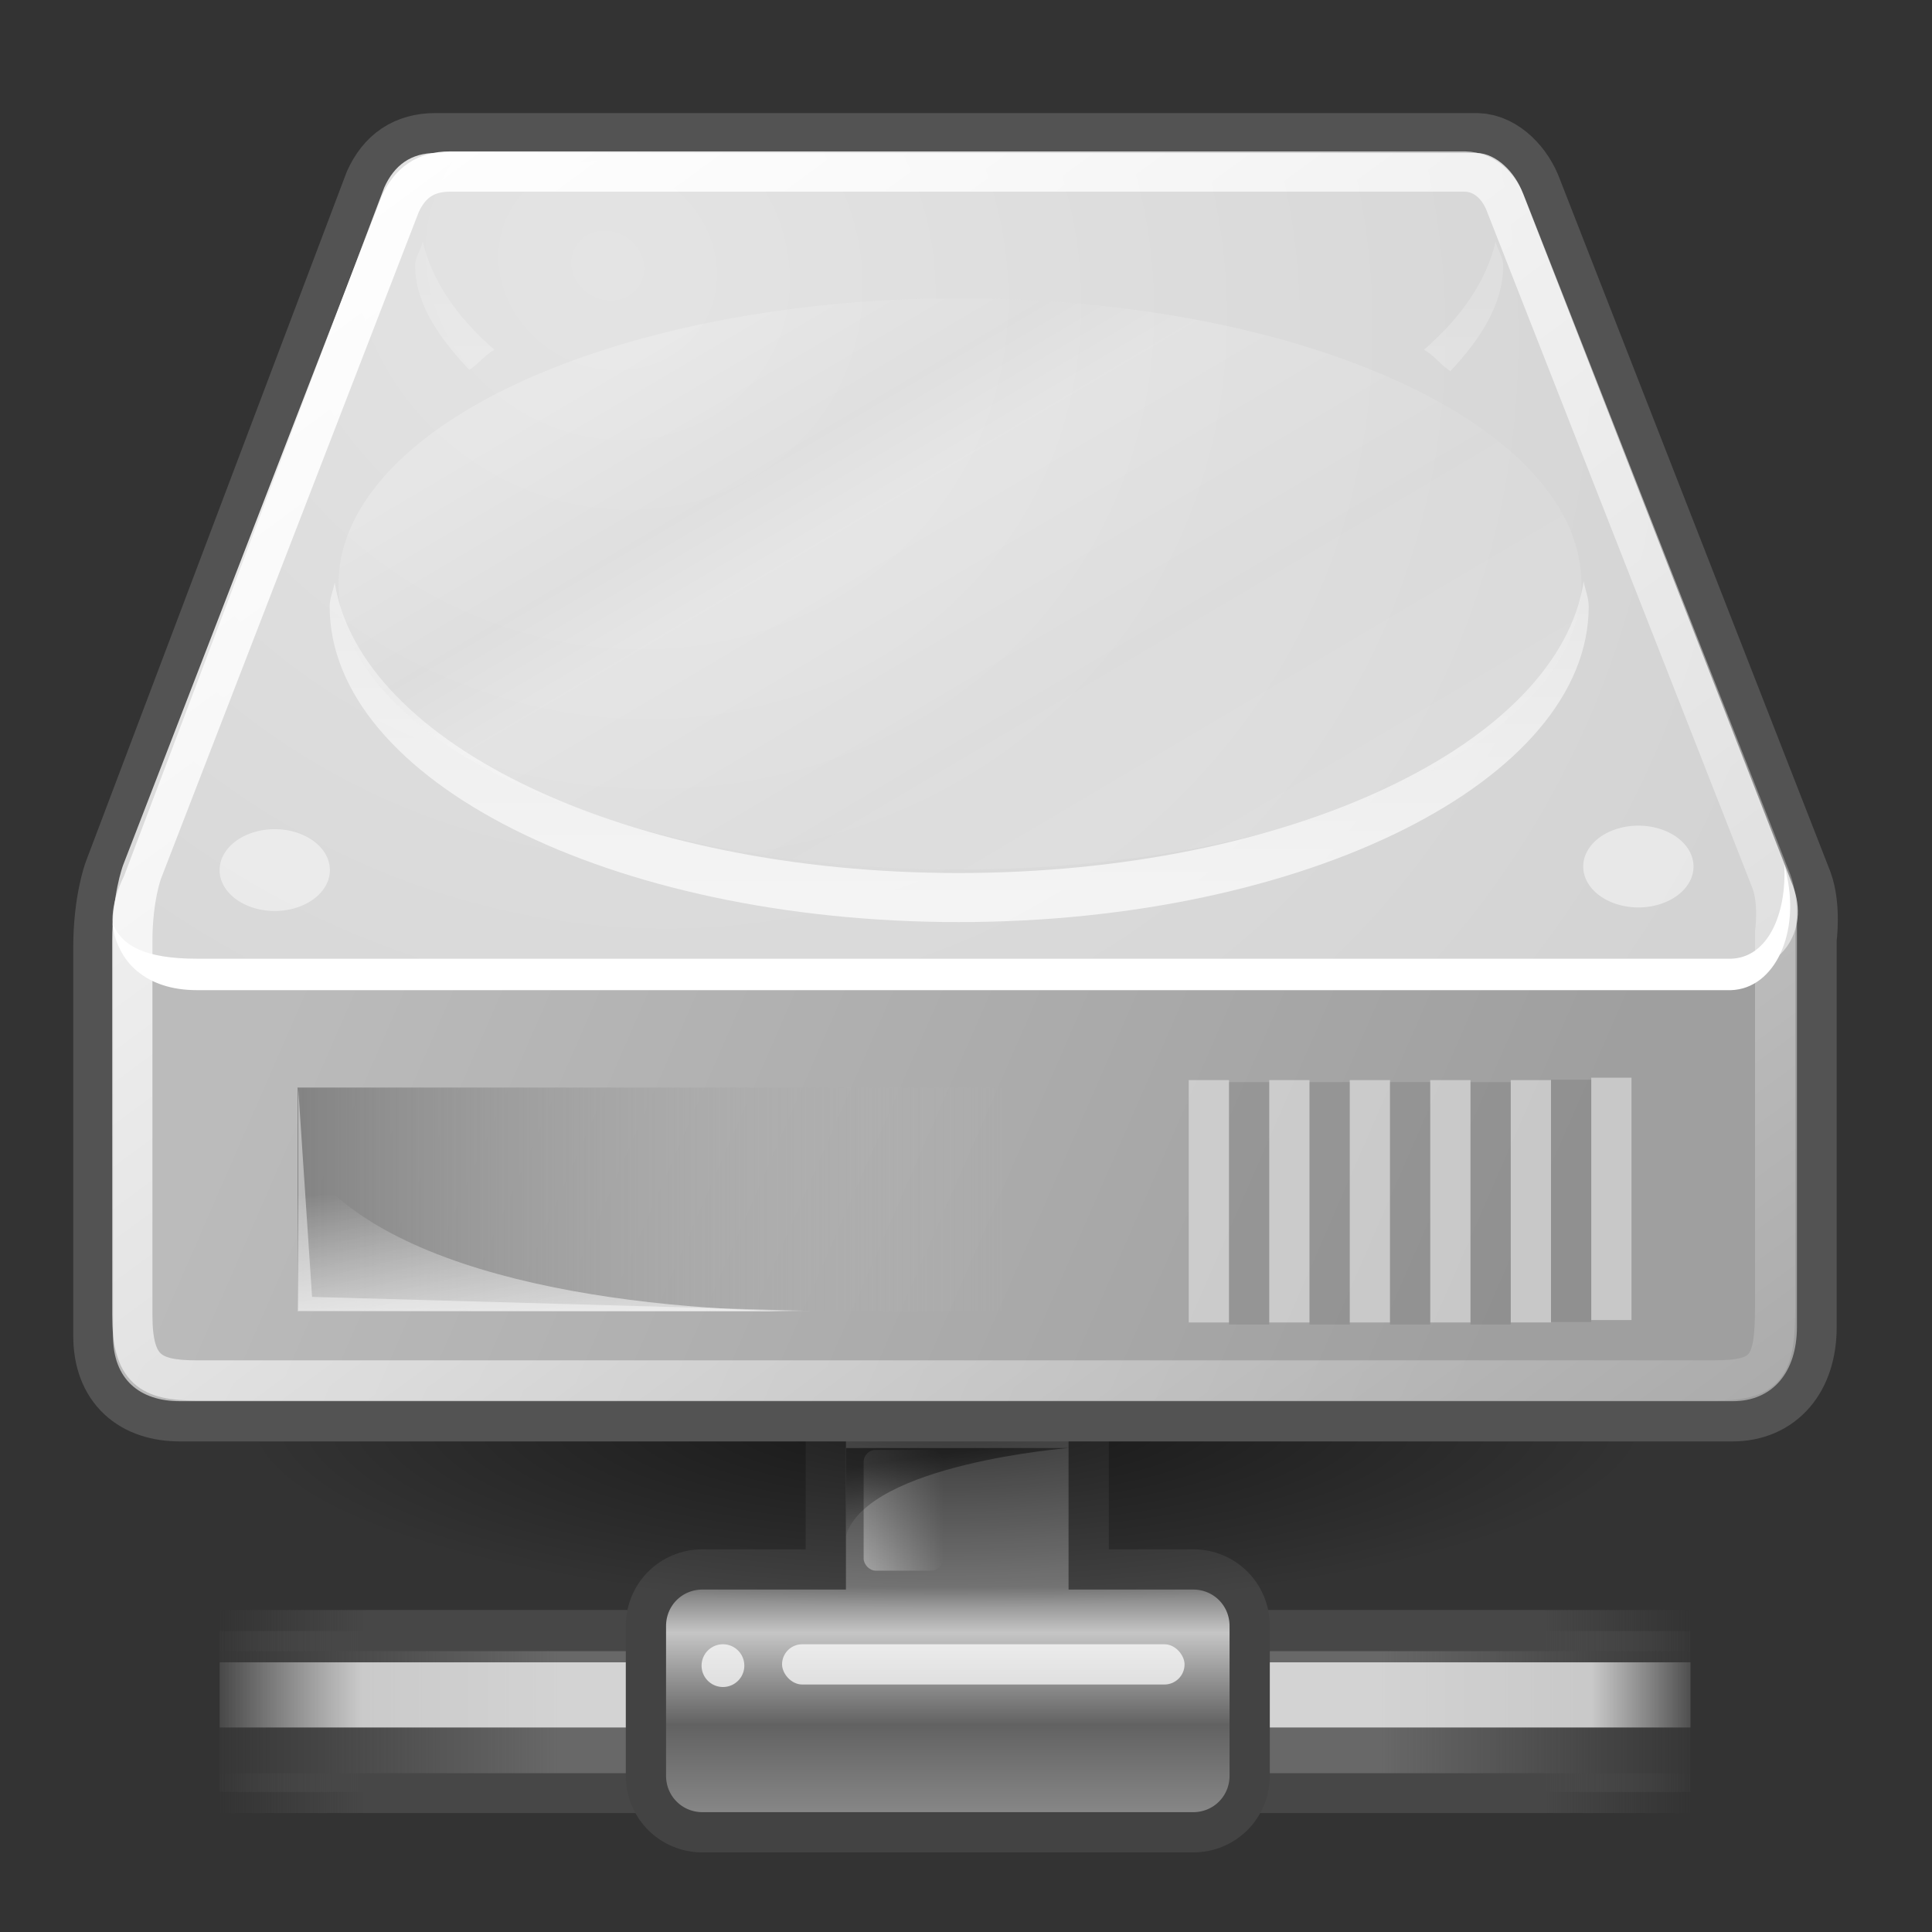 <?xml version="1.0" encoding="UTF-8" standalone="no"?>
<!-- Created with Inkscape (http://www.inkscape.org/) -->
<svg
   xmlns:dc="http://purl.org/dc/elements/1.1/"
   xmlns:cc="http://web.resource.org/cc/"
   xmlns:rdf="http://www.w3.org/1999/02/22-rdf-syntax-ns#"
   xmlns:svg="http://www.w3.org/2000/svg"
   xmlns="http://www.w3.org/2000/svg"
   xmlns:xlink="http://www.w3.org/1999/xlink"
   xmlns:sodipodi="http://sodipodi.sourceforge.net/DTD/sodipodi-0.dtd"
   xmlns:inkscape="http://www.inkscape.org/namespaces/inkscape"
   width="48px"
   height="48px"
   viewBox="0 0 48 48"
   id="svg97"
   sodipodi:version="0.32"
   inkscape:version="0.43+0.44pre4"
   sodipodi:docbase="/home/jesusda/Desktop/pasodoble/pasodoble"
   sodipodi:docname="nfs.svg"
   inkscape:export-filename="/home/jesusda/Desktop/pasodoble/nfs.png"
   inkscape:export-xdpi="240"
   inkscape:export-ydpi="240">
  <rect x="0" y="0" width="48" height="48" fill="#333333" stroke="none"/>
  <defs
     id="defs3">
    <linearGradient
       id="linearGradient158">
      <stop
         id="stop159"
         offset="0"
         style="stop-color:#686868;stop-opacity:0;" />
      <stop
         id="stop162"
         offset="0.238"
         style="stop-color:#686868;stop-opacity:1;" />
      <stop
         id="stop163"
         offset="0.781"
         style="stop-color:#686868;stop-opacity:1;" />
      <stop
         id="stop160"
         offset="1"
         style="stop-color:#686868;stop-opacity:0;" />
    </linearGradient>
    <linearGradient
       inkscape:collect="always"
       xlink:href="#linearGradient158"
       id="linearGradient1447"
       gradientUnits="userSpaceOnUse"
       gradientTransform="matrix(2.74,0,0,0.365,0.457,-0.477)"
       x1="1.642"
       y1="117.827"
       x2="15.343"
       y2="117.827" />
    <linearGradient
       inkscape:collect="always"
       xlink:href="#linearGradient272"
       id="linearGradient1445"
       gradientUnits="userSpaceOnUse"
       gradientTransform="matrix(8.169,0,0,0.221,0.457,-37.868)"
       x1="0.612"
       y1="372.578"
       x2="5.086"
       y2="372.578" />
    <linearGradient
       id="linearGradient272">
      <stop
         id="stop273"
         offset="0"
         style="stop-color:#474747;stop-opacity:0;" />
      <stop
         id="stop275"
         offset="0.1"
         style="stop-color:#474747;stop-opacity:1;" />
      <stop
         id="stop276"
         offset="0.9"
         style="stop-color:#474747;stop-opacity:1;" />
      <stop
         id="stop274"
         offset="1"
         style="stop-color:#474747;stop-opacity:0;" />
    </linearGradient>
    <linearGradient
       inkscape:collect="always"
       xlink:href="#linearGradient272"
       id="linearGradient1443"
       gradientUnits="userSpaceOnUse"
       gradientTransform="matrix(8.169,0,0,0.229,0.457,-36.568)"
       x1="0.612"
       y1="372.578"
       x2="5.086"
       y2="372.578" />
    <linearGradient
       id="linearGradient178">
      <stop
         id="stop179"
         offset="0"
         style="stop-color:#ffffff;stop-opacity:0;" />
      <stop
         id="stop180"
         offset="0.108"
         style="stop-color:#ffffff;stop-opacity:0.707;" />
      <stop
         id="stop181"
         offset="0.921"
         style="stop-color:#ffffff;stop-opacity:0.707;" />
      <stop
         id="stop182"
         offset="1"
         style="stop-color:#ffffff;stop-opacity:0;" />
    </linearGradient>
    <linearGradient
       inkscape:collect="always"
       xlink:href="#linearGradient178"
       id="linearGradient1441"
       gradientUnits="userSpaceOnUse"
       gradientTransform="matrix(2.74,0,0,0.148,0.457,24.709)"
       x1="1.642"
       y1="117.827"
       x2="15.343"
       y2="117.827" />
    <linearGradient
       id="linearGradient204">
      <stop
         id="stop205"
         offset="0"
         style="stop-color:#7a7a7a;stop-opacity:1;" />
      <stop
         id="stop207"
         offset="0.198"
         style="stop-color:#c5c5c5;stop-opacity:1;" />
      <stop
         id="stop208"
         offset="0.599"
         style="stop-color:#626262;stop-opacity:1;" />
      <stop
         id="stop206"
         offset="1"
         style="stop-color:#888888;stop-opacity:1;" />
    </linearGradient>
    <linearGradient
       gradientUnits="userSpaceOnUse"
       y2="43.915"
       x2="23.1"
       y1="38.297"
       x1="23.1"
       gradientTransform="matrix(0.984,0,0,1.016,0.457,0.523)"
       id="linearGradient203"
       xlink:href="#linearGradient204"
       inkscape:collect="always" />
    <linearGradient
       id="linearGradient218">
      <stop
         id="stop219"
         offset="0"
         style="stop-color:#ffffff;stop-opacity:0.449;" />
      <stop
         id="stop222"
         offset="1"
         style="stop-color:#ffffff;stop-opacity:0;" />
    </linearGradient>
    <linearGradient
       inkscape:collect="always"
       xlink:href="#linearGradient218"
       id="linearGradient1439"
       gradientUnits="userSpaceOnUse"
       gradientTransform="matrix(1.139,0,0,1.732,-19.96,-0.977)"
       x1="36.373"
       y1="22.228"
       x2="38.105"
       y2="22.228" />
    <linearGradient
       id="linearGradient264">
      <stop
         id="stop265"
         offset="0"
         style="stop-color:#000000;stop-opacity:0.503;" />
      <stop
         id="stop266"
         offset="1"
         style="stop-color:#000000;stop-opacity:0;" />
    </linearGradient>
    <linearGradient
       inkscape:collect="always"
       xlink:href="#linearGradient264"
       id="linearGradient1437"
       gradientUnits="userSpaceOnUse"
       gradientTransform="matrix(0.811,0,0,1.233,0.457,-0.852)"
       x1="28.633"
       y1="29.943"
       x2="28.784"
       y2="31.49" />
    <linearGradient
       inkscape:collect="always"
       id="linearGradient9806">
      <stop
         style="stop-color:#000000;stop-opacity:1;"
         offset="0"
         id="stop9808" />
      <stop
         style="stop-color:#000000;stop-opacity:0;"
         offset="1"
         id="stop9810" />
    </linearGradient>
    <radialGradient
       inkscape:collect="always"
       xlink:href="#linearGradient9806"
       id="radialGradient9812"
       cx="24.351"
       cy="41.592"
       fx="24.351"
       fy="41.592"
       r="19.136"
       gradientTransform="matrix(1,0,0,0.242,3.501363e-16,31.506)"
       gradientUnits="userSpaceOnUse" />
    <linearGradient
       id="linearGradient4184">
      <stop
         style="stop-color:#838383;stop-opacity:1;"
         offset="0"
         id="stop4186" />
      <stop
         style="stop-color:#bbbbbb;stop-opacity:0;"
         offset="1"
         id="stop4188" />
    </linearGradient>
    <linearGradient
       id="linearGradient4228">
      <stop
         style="stop-color:#bbbbbb;stop-opacity:1;"
         offset="0"
         id="stop4230" />
      <stop
         style="stop-color:#9f9f9f;stop-opacity:1;"
         offset="1"
         id="stop4232" />
    </linearGradient>
    <linearGradient
       inkscape:collect="always"
       id="linearGradient4236">
      <stop
         style="stop-color:#eeeeee;stop-opacity:1;"
         offset="0"
         id="stop4238" />
      <stop
         style="stop-color:#eeeeee;stop-opacity:0;"
         offset="1"
         id="stop4240" />
    </linearGradient>
    <linearGradient
       id="linearGradient4244">
      <stop
         style="stop-color:#e4e4e4;stop-opacity:1;"
         offset="0"
         id="stop4246" />
      <stop
         style="stop-color:#d3d3d3;stop-opacity:1;"
         offset="1"
         id="stop4248" />
    </linearGradient>
    <linearGradient
       inkscape:collect="always"
       id="linearGradient4254">
      <stop
         style="stop-color:#ffffff;stop-opacity:1;"
         offset="0"
         id="stop4256" />
      <stop
         style="stop-color:#ffffff;stop-opacity:0;"
         offset="1"
         id="stop4258" />
    </linearGradient>
    <linearGradient
       id="linearGradient4274">
      <stop
         id="stop4276"
         offset="0"
         style="stop-color:#ffffff;stop-opacity:0.255;" />
      <stop
         id="stop4278"
         offset="1"
         style="stop-color:#ffffff;stop-opacity:1;" />
    </linearGradient>
    <linearGradient
       id="linearGradient2555">
      <stop
         style="stop-color:#ffffff;stop-opacity:1;"
         offset="0"
         id="stop2557" />
      <stop
         id="stop2561"
         offset="0.5"
         style="stop-color:#e6e6e6;stop-opacity:1;" />
      <stop
         style="stop-color:#ffffff;stop-opacity:1;"
         offset="0.75"
         id="stop2563" />
      <stop
         id="stop2565"
         offset="0.842"
         style="stop-color:#e1e1e1;stop-opacity:1;" />
      <stop
         style="stop-color:#ffffff;stop-opacity:1;"
         offset="1"
         id="stop2559" />
    </linearGradient>
    <linearGradient
       inkscape:collect="always"
       xlink:href="#linearGradient4228"
       id="linearGradient2175"
       gradientUnits="userSpaceOnUse"
       gradientTransform="translate(55.749,-15.114)"
       x1="7.605"
       y1="28.481"
       x2="36.183"
       y2="40.944" />
    <radialGradient
       inkscape:collect="always"
       xlink:href="#linearGradient4244"
       id="radialGradient2177"
       gradientUnits="userSpaceOnUse"
       gradientTransform="matrix(1.286,0.782,-0.711,1.17,53.395,-19.991)"
       cx="15.571"
       cy="2.959"
       fx="15.571"
       fy="2.959"
       r="20.936" />
    <linearGradient
       inkscape:collect="always"
       xlink:href="#linearGradient4184"
       id="linearGradient2179"
       gradientUnits="userSpaceOnUse"
       gradientTransform="translate(56.544,-16.44)"
       x1="7.062"
       y1="35.281"
       x2="24.688"
       y2="35.281" />
    <linearGradient
       inkscape:collect="always"
       xlink:href="#linearGradient4236"
       id="linearGradient2181"
       gradientUnits="userSpaceOnUse"
       gradientTransform="translate(55.749,-15.114)"
       x1="12.277"
       y1="37.206"
       x2="12.222"
       y2="33.759" />
    <linearGradient
       inkscape:collect="always"
       xlink:href="#linearGradient4274"
       id="linearGradient2183"
       gradientUnits="userSpaceOnUse"
       gradientTransform="translate(55.749,-15.114)"
       x1="23.688"
       y1="11.319"
       x2="23.688"
       y2="26.357" />
    <linearGradient
       inkscape:collect="always"
       xlink:href="#linearGradient4254"
       id="linearGradient2185"
       gradientUnits="userSpaceOnUse"
       gradientTransform="translate(55.749,-15.114)"
       x1="12.378"
       y1="4.433"
       x2="44.096"
       y2="47.621" />
    <linearGradient
       inkscape:collect="always"
       xlink:href="#linearGradient2555"
       id="linearGradient2187"
       gradientUnits="userSpaceOnUse"
       x1="33.431"
       y1="31.965"
       x2="21.748"
       y2="11.781" />
  </defs>
  <sodipodi:namedview
     fill="#729fcf"
     id="base"
     pagecolor="#ffffff"
     bordercolor="#666"
     borderopacity="1"
     inkscape:pageopacity="0.0"
     inkscape:pageshadow="2"
     inkscape:zoom="5.6568542"
     inkscape:cx="31.294976"
     inkscape:cy="32.513509"
     inkscape:current-layer="layer1"
     showgrid="false"
     inkscape:grid-bbox="true"
     inkscape:document-units="px"
     inkscape:window-width="1144"
     inkscape:window-height="781"
     inkscape:window-x="0"
     inkscape:window-y="30"
     inkscape:showpageshadow="false"
     stroke="#3465a4" />
  <g
     id="layer1"
     inkscape:label="Folder"
     inkscape:groupmode="layer">
    <rect
       y="40.523"
       x="5.457"
       height="4"
       width="36.543"
       id="rect69"
       style="color:#000000;fill:url(#linearGradient1447);fill-opacity:1;fill-rule:nonzero;stroke:none;stroke-width:1;stroke-linecap:butt;stroke-linejoin:miter;marker:none;marker-start:none;marker-mid:none;marker-end:none;stroke-miterlimit:4;stroke-dashoffset:0;stroke-opacity:1;visibility:visible;display:block;overflow:visible" />
    <rect
       y="44.055"
       x="5.457"
       height="0.99"
       width="36.543"
       id="rect255"
       style="color:#000000;fill:url(#linearGradient1445);fill-opacity:1;fill-rule:nonzero;stroke:none;stroke-width:1;stroke-linecap:butt;stroke-linejoin:miter;marker:none;marker-start:none;marker-mid:none;marker-end:none;stroke-miterlimit:4;stroke-dashoffset:0;stroke-opacity:1;visibility:visible;display:block;overflow:visible" />
    <rect
       y="40"
       x="5.457"
       height="1.023"
       width="36.543"
       id="rect250"
       style="color:#000000;fill:url(#linearGradient1443);fill-opacity:1;fill-rule:nonzero;stroke:none;stroke-width:1;stroke-linecap:butt;stroke-linejoin:miter;marker:none;marker-start:none;marker-mid:none;marker-end:none;stroke-miterlimit:4;stroke-dashoffset:0;stroke-opacity:1;visibility:visible;display:block;overflow:visible" />
    <rect
       y="41.3"
       x="5.457"
       height="1.619"
       width="36.543"
       id="rect176"
       style="color:#000000;fill:url(#linearGradient1441);fill-opacity:1;fill-rule:nonzero;stroke:none;stroke-width:1;stroke-linecap:butt;stroke-linejoin:miter;marker:none;marker-start:none;marker-mid:none;marker-end:none;stroke-miterlimit:4;stroke-dashoffset:0;stroke-opacity:1;visibility:visible;display:block;overflow:visible" />
    <path
       id="rect183"
       d="M 21.923,29.992 C 21.14,29.992 20.517,30.614 20.517,31.398 L 20.517,38.992 L 17.455,38.992 C 16.671,38.992 16.048,39.614 16.048,40.398 L 16.048,44.117 C 16.048,44.9 16.671,45.523 17.455,45.523 L 29.642,45.523 C 30.426,45.523 31.048,44.9 31.048,44.117 L 31.048,40.398 C 31.048,39.614 30.426,38.992 29.642,38.992 L 27.048,38.992 L 27.048,31.398 C 27.048,30.614 26.426,29.992 25.642,29.992 L 21.923,29.992 z "
       style="color:#000000;fill:url(#linearGradient203);fill-opacity:1;fill-rule:nonzero;stroke:#434343;stroke-width:1;stroke-linecap:butt;stroke-linejoin:miter;marker:none;marker-start:none;marker-mid:none;marker-end:none;stroke-miterlimit:4;stroke-dashoffset:0;stroke-opacity:1;visibility:visible;display:block;overflow:visible" />
    <rect
       ry="0.3"
       rx="0.3"
       y="36.023"
       x="21.457"
       height="3"
       width="1.972"
       id="rect209"
       style="color:#000000;fill:url(#linearGradient1439);fill-opacity:1;fill-rule:nonzero;stroke:none;stroke-width:1;stroke-linecap:butt;stroke-linejoin:miter;marker:none;marker-start:none;marker-mid:none;marker-end:none;stroke-miterlimit:4;stroke-dashoffset:0;stroke-opacity:1;visibility:visible;display:block;overflow:visible" />
    <path
       sodipodi:nodetypes="cccc"
       id="path258"
       d="M 26.551,35.976 L 21.02,35.976 C 21.02,35.976 21.02,37.663 21.02,38.148 C 21.567,36.367 26.551,35.976 26.551,35.976 z "
       style="color:#000000;fill:url(#linearGradient1437);fill-opacity:1;fill-rule:nonzero;stroke:none;stroke-width:1;stroke-linecap:butt;stroke-linejoin:miter;marker:none;marker-start:none;marker-mid:none;marker-end:none;stroke-miterlimit:4;stroke-dashoffset:0;stroke-opacity:1;visibility:visible;display:block;overflow:visible" />
    <g
       style="fill:#ffffff;fill-opacity:0.72"
       id="g236"
       transform="translate(-0.57,0.851)">
      <rect
         ry="0.5"
         rx="0.5"
         y="40"
         x="20"
         height="1"
         width="10"
         id="rect226"
         style="color:#000000;fill-rule:nonzero;stroke:none;stroke-width:1.14;stroke-linecap:round;stroke-linejoin:round;marker:none;marker-start:none;marker-mid:none;marker-end:none;stroke-miterlimit:4;stroke-dashoffset:0;stroke-opacity:1;visibility:visible;display:block;overflow:visible" />
      <path
         transform="translate(6.250000e-2,-9.375000e-2)"
         d="M 19 40.625 A 0.531 0.531 0 1 1  17.938,40.625 A 0.531 0.531 0 1 1  19 40.625 z"
         sodipodi:ry="0.53125000"
         sodipodi:rx="0.53125000"
         sodipodi:cy="40.625000"
         sodipodi:cx="18.468750"
         id="path235"
         style="color:#000000;fill-rule:nonzero;stroke:none;stroke-width:1.14;stroke-linecap:round;stroke-linejoin:round;marker:none;marker-start:none;marker-mid:none;marker-end:none;stroke-miterlimit:4;stroke-dashoffset:0;stroke-opacity:1;visibility:visible;display:block;overflow:visible"
         sodipodi:type="arc" />
    </g>
    <path
       sodipodi:type="arc"
       style="opacity:0.557;color:#000000;fill:url(#radialGradient9812);fill-opacity:1;fill-rule:nonzero;stroke:none;stroke-width:1;stroke-linecap:round;stroke-linejoin:round;marker:none;marker-start:none;marker-mid:none;marker-end:none;stroke-miterlimit:4;stroke-dasharray:none;stroke-dashoffset:0;stroke-opacity:1;visibility:visible;display:inline;overflow:visible"
       id="path9804"
       sodipodi:cx="24.350990"
       sodipodi:cy="41.591846"
       sodipodi:rx="19.136078"
       sodipodi:ry="4.6403885"
       d="M 43.487 41.592 A 19.136 4.64 0 1 1  5.215,41.592 A 19.136 4.64 0 1 1  43.487 41.592 z"
       transform="matrix(0.915,0,0,1.01,1.231,-6.716)" />
    <g
       id="g2150"
       transform="translate(-56.215,10.96)">
      <path
         style="fill:none;fill-opacity:1;fill-rule:evenodd;stroke:#535353;stroke-width:2;stroke-linecap:round;stroke-linejoin:round;stroke-miterlimit:4;stroke-dasharray:none;stroke-opacity:1"
         d="M 67.035,-7.151 C 66.41,-7.151 66.003,-6.861 65.753,-6.307 C 65.753,-6.307 59.285,10.796 59.285,10.796 C 59.285,10.796 59.035,11.468 59.035,12.577 C 59.035,12.577 59.035,22.227 59.035,22.227 C 59.035,23.31 59.692,23.852 60.691,23.852 L 99.253,23.852 C 100.238,23.852 100.847,23.134 100.847,22.009 L 100.847,12.359 C 100.847,12.359 100.953,11.588 100.753,11.046 L 94.035,-6.151 C 93.85,-6.663 93.398,-7.139 92.91,-7.151 L 67.035,-7.151 z "
         id="path4196"
         sodipodi:nodetypes="cccsccccccccc" />
      <path
         style="fill:url(#linearGradient2175);fill-opacity:1;fill-rule:evenodd;stroke:none;stroke-width:1.02px;stroke-linecap:butt;stroke-linejoin:miter;stroke-opacity:1"
         d="M 59.023,11.883 L 59.787,11.191 L 97.397,11.253 L 100.859,11.571 L 100.859,22.009 C 100.859,23.135 100.252,23.852 99.267,23.852 L 60.684,23.852 C 59.686,23.852 59.023,23.31 59.023,22.228 L 59.023,11.883 z "
         id="path4170"
         sodipodi:nodetypes="ccccccccc" />
      <path
         style="fill:url(#radialGradient2177);fill-opacity:1;fill-rule:evenodd;stroke:none;stroke-width:1px;stroke-linecap:butt;stroke-linejoin:miter;stroke-opacity:1"
         d="M 59.298,10.801 C 58.584,12.265 59.297,13.193 60.334,13.193 C 60.334,13.193 99.334,13.193 99.334,13.193 C 100.453,13.17 101.179,12.182 100.762,11.051 L 94.048,-6.16 C 93.864,-6.672 93.393,-7.148 92.905,-7.16 L 67.048,-7.16 C 66.423,-7.16 66.012,-6.857 65.762,-6.303 C 65.762,-6.303 59.298,10.801 59.298,10.801 z "
         id="path3093"
         sodipodi:nodetypes="csccccccs" />
      <rect
         style="color:black;fill:url(#linearGradient2179);fill-opacity:1;fill-rule:evenodd;stroke:none;stroke-width:2.409;stroke-linecap:round;stroke-linejoin:round;marker:none;marker-start:none;marker-mid:none;marker-end:none;stroke-miterlimit:4;stroke-dasharray:none;stroke-dashoffset:0;stroke-opacity:1;visibility:visible;display:inline;overflow:visible"
         id="rect4174"
         width="17.625"
         height="5.562"
         x="63.607"
         y="16.06" />
      <path
         style="opacity:0.811;fill:url(#linearGradient2181);fill-opacity:1;fill-rule:evenodd;stroke:none;stroke-width:1px;stroke-linecap:butt;stroke-linejoin:miter;stroke-opacity:1"
         d="M 63.607,21.623 C 63.607,21.623 63.607,17.611 63.607,17.611 C 65.443,20.791 71.903,21.623 76.544,21.623 C 76.544,21.623 63.607,21.623 63.607,21.623 z "
         id="path4194"
         sodipodi:nodetypes="cscc" />
      <path
         style="fill:white;fill-opacity:1;fill-rule:evenodd;stroke:none;stroke-width:1px;stroke-linecap:butt;stroke-linejoin:miter;stroke-opacity:1"
         d="M 100.545,10.515 C 100.609,11.765 100.131,12.831 99.223,12.859 C 99.223,12.859 61.104,12.859 61.104,12.859 C 59.815,12.859 59.237,12.534 59.02,11.991 C 59.112,12.935 59.846,13.64 61.104,13.64 C 61.104,13.64 99.223,13.64 99.223,13.64 C 100.299,13.607 100.976,12.216 100.575,10.645 L 100.545,10.515 z "
         id="path4201"
         sodipodi:nodetypes="cccccccc" />
      <path
         style="opacity:0.691;color:black;fill:url(#linearGradient2183);fill-opacity:1;fill-rule:evenodd;stroke:none;stroke-width:2;stroke-linecap:round;stroke-linejoin:round;marker:none;marker-start:none;marker-mid:none;marker-end:none;stroke-miterlimit:4;stroke-dasharray:none;stroke-dashoffset:0;stroke-opacity:1;visibility:visible;display:inline;overflow:visible"
         d="M 66.718,-4.958 C 66.672,-4.757 66.53,-4.571 66.53,-4.364 C 66.53,-3.415 67.121,-2.574 67.874,-1.77 C 68.114,-1.924 68.239,-2.124 68.499,-2.27 C 67.559,-3.086 66.946,-3.987 66.718,-4.958 z M 93.374,-4.958 C 93.145,-3.988 92.532,-3.085 91.593,-2.27 C 91.867,-2.116 91.997,-1.902 92.249,-1.739 C 93.006,-2.545 93.561,-3.412 93.561,-4.364 C 93.561,-4.571 93.42,-4.757 93.374,-4.958 z M 95.561,3.48 C 94.948,7.52 88.263,10.73 80.03,10.73 C 71.818,10.73 65.17,7.537 64.53,3.511 C 64.498,3.708 64.405,3.903 64.405,4.105 C 64.405,8.423 71.394,11.949 80.03,11.949 C 88.666,11.949 95.686,8.423 95.686,4.105 C 95.686,3.892 95.597,3.688 95.561,3.48 z "
         id="path4211" />
      <path
         sodipodi:type="arc"
         style="color:black;fill:white;fill-opacity:0.458;fill-rule:evenodd;stroke:none;stroke-width:2;stroke-linecap:round;stroke-linejoin:round;marker:none;marker-start:none;marker-mid:none;marker-end:none;stroke-miterlimit:4;stroke-dasharray:none;stroke-dashoffset:0;stroke-opacity:1;visibility:visible;display:inline;overflow:visible"
         id="path4224"
         sodipodi:cx="7.2036505"
         sodipodi:cy="25.593554"
         sodipodi:rx="1.3700194"
         sodipodi:ry="1.016466"
         d="M 8.574 25.594 A 1.37 1.016 0 1 1  5.834,25.594 A 1.37 1.016 0 1 1  8.574 25.594 z"
         transform="translate(55.837,-14.937)" />
      <path
         transform="translate(89.716,-15.025)"
         d="M 8.574 25.594 A 1.37 1.016 0 1 1  5.834,25.594 A 1.37 1.016 0 1 1  8.574 25.594 z"
         sodipodi:ry="1.016466"
         sodipodi:rx="1.3700194"
         sodipodi:cy="25.593554"
         sodipodi:cx="7.2036505"
         id="path4226"
         style="color:black;fill:white;fill-opacity:0.458;fill-rule:evenodd;stroke:none;stroke-width:2;stroke-linecap:round;stroke-linejoin:round;marker:none;marker-start:none;marker-mid:none;marker-end:none;stroke-miterlimit:4;stroke-dasharray:none;stroke-dashoffset:0;stroke-opacity:1;visibility:visible;display:inline;overflow:visible"
         sodipodi:type="arc" />
      <path
         sodipodi:nodetypes="cccsccccccccc"
         id="path4252"
         d="M 67.392,-6.698 C 66.79,-6.698 66.399,-6.419 66.158,-5.886 C 66.158,-5.886 59.743,10.705 59.743,10.705 C 59.743,10.705 59.502,11.351 59.502,12.42 C 59.502,12.42 59.502,21.71 59.502,21.71 C 59.502,23.065 59.946,23.337 61.097,23.337 L 98.784,23.337 C 100.107,23.337 100.318,23.02 100.318,21.499 L 100.318,12.209 C 100.318,12.209 100.42,11.467 100.228,10.946 L 93.635,-5.86 C 93.457,-6.353 93.084,-6.687 92.614,-6.698 L 67.392,-6.698 z "
         style="fill:none;fill-opacity:1;fill-rule:evenodd;stroke:url(#linearGradient2185);stroke-width:1;stroke-linecap:round;stroke-linejoin:round;stroke-miterlimit:4;stroke-dasharray:none;stroke-opacity:1" />
      <path
         id="path4282"
         d="M 96.249,16.315 L 96.249,21.336"
         style="fill:none;fill-opacity:0.75;fill-rule:evenodd;stroke:white;stroke-width:1px;stroke-linecap:square;stroke-linejoin:miter;stroke-opacity:0.424" />
      <path
         style="fill:none;fill-opacity:0.75;fill-rule:evenodd;stroke:white;stroke-width:1px;stroke-linecap:square;stroke-linejoin:miter;stroke-opacity:0.424"
         d="M 94.249,16.375 L 94.249,21.396"
         id="path4284" />
      <path
         id="path4286"
         d="M 92.249,16.375 L 92.249,21.396"
         style="fill:none;fill-opacity:0.75;fill-rule:evenodd;stroke:white;stroke-width:1px;stroke-linecap:square;stroke-linejoin:miter;stroke-opacity:0.424" />
      <path
         style="fill:none;fill-opacity:0.75;fill-rule:evenodd;stroke:white;stroke-width:1px;stroke-linecap:square;stroke-linejoin:miter;stroke-opacity:0.424"
         d="M 90.249,16.375 L 90.249,21.396"
         id="path4288" />
      <path
         id="path4290"
         d="M 88.249,16.375 L 88.249,21.396"
         style="fill:none;fill-opacity:0.75;fill-rule:evenodd;stroke:white;stroke-width:1px;stroke-linecap:square;stroke-linejoin:miter;stroke-opacity:0.424" />
      <path
         style="fill:none;fill-opacity:0.75;fill-rule:evenodd;stroke:white;stroke-width:1px;stroke-linecap:square;stroke-linejoin:miter;stroke-opacity:0.424"
         d="M 86.249,16.375 L 86.249,21.396"
         id="path4292" />
      <path
         style="opacity:0.097;fill:none;fill-opacity:0.75;fill-rule:evenodd;stroke:black;stroke-width:1px;stroke-linecap:square;stroke-linejoin:miter;stroke-opacity:1"
         d="M 95.249,16.365 L 95.249,21.386"
         id="path4294" />
      <path
         id="path4296"
         d="M 93.249,16.425 L 93.249,21.446"
         style="opacity:0.097;fill:none;fill-opacity:0.75;fill-rule:evenodd;stroke:black;stroke-width:1px;stroke-linecap:square;stroke-linejoin:miter;stroke-opacity:1" />
      <path
         style="opacity:0.097;fill:none;fill-opacity:0.75;fill-rule:evenodd;stroke:black;stroke-width:1px;stroke-linecap:square;stroke-linejoin:miter;stroke-opacity:1"
         d="M 91.249,16.425 L 91.249,21.446"
         id="path4298" />
      <path
         id="path4300"
         d="M 89.249,16.425 L 89.249,21.446"
         style="opacity:0.097;fill:none;fill-opacity:0.75;fill-rule:evenodd;stroke:black;stroke-width:1px;stroke-linecap:square;stroke-linejoin:miter;stroke-opacity:1" />
      <path
         style="opacity:0.097;fill:none;fill-opacity:0.75;fill-rule:evenodd;stroke:black;stroke-width:1px;stroke-linecap:square;stroke-linejoin:miter;stroke-opacity:1"
         d="M 87.249,16.425 L 87.249,21.446"
         id="path4302" />
      <path
         style="opacity:0.44;fill:white;fill-opacity:1;fill-rule:evenodd;stroke:none;stroke-width:1px;stroke-linecap:butt;stroke-linejoin:miter;stroke-opacity:1"
         d="M 63.624,16.074 L 63.624,21.605 L 76.186,21.605 L 63.968,21.261 L 63.624,16.074 z "
         id="path4572" />
      <path
         transform="matrix(1.038,0,0,1.061,54.116,-17.208)"
         d="M 39.875 19.562 A 14.875 6.688 0 1 1  10.125,19.562 A 14.875 6.688 0 1 1  39.875 19.562 z"
         sodipodi:ry="6.6875"
         sodipodi:rx="14.875"
         sodipodi:cy="19.5625"
         sodipodi:cx="25"
         id="path2545"
         style="opacity:0.206;color:black;fill:url(#linearGradient2187);fill-opacity:1;fill-rule:evenodd;stroke:none;stroke-width:0.934;stroke-linecap:square;stroke-linejoin:round;marker:none;marker-start:none;marker-mid:none;marker-end:none;stroke-miterlimit:4;stroke-dasharray:none;stroke-dashoffset:0;stroke-opacity:0.424;visibility:visible;display:inline;overflow:visible"
         sodipodi:type="arc" />
    </g>
  </g>
  <g
     inkscape:groupmode="layer"
     id="layer2"
     inkscape:label="pattern" />
</svg>
